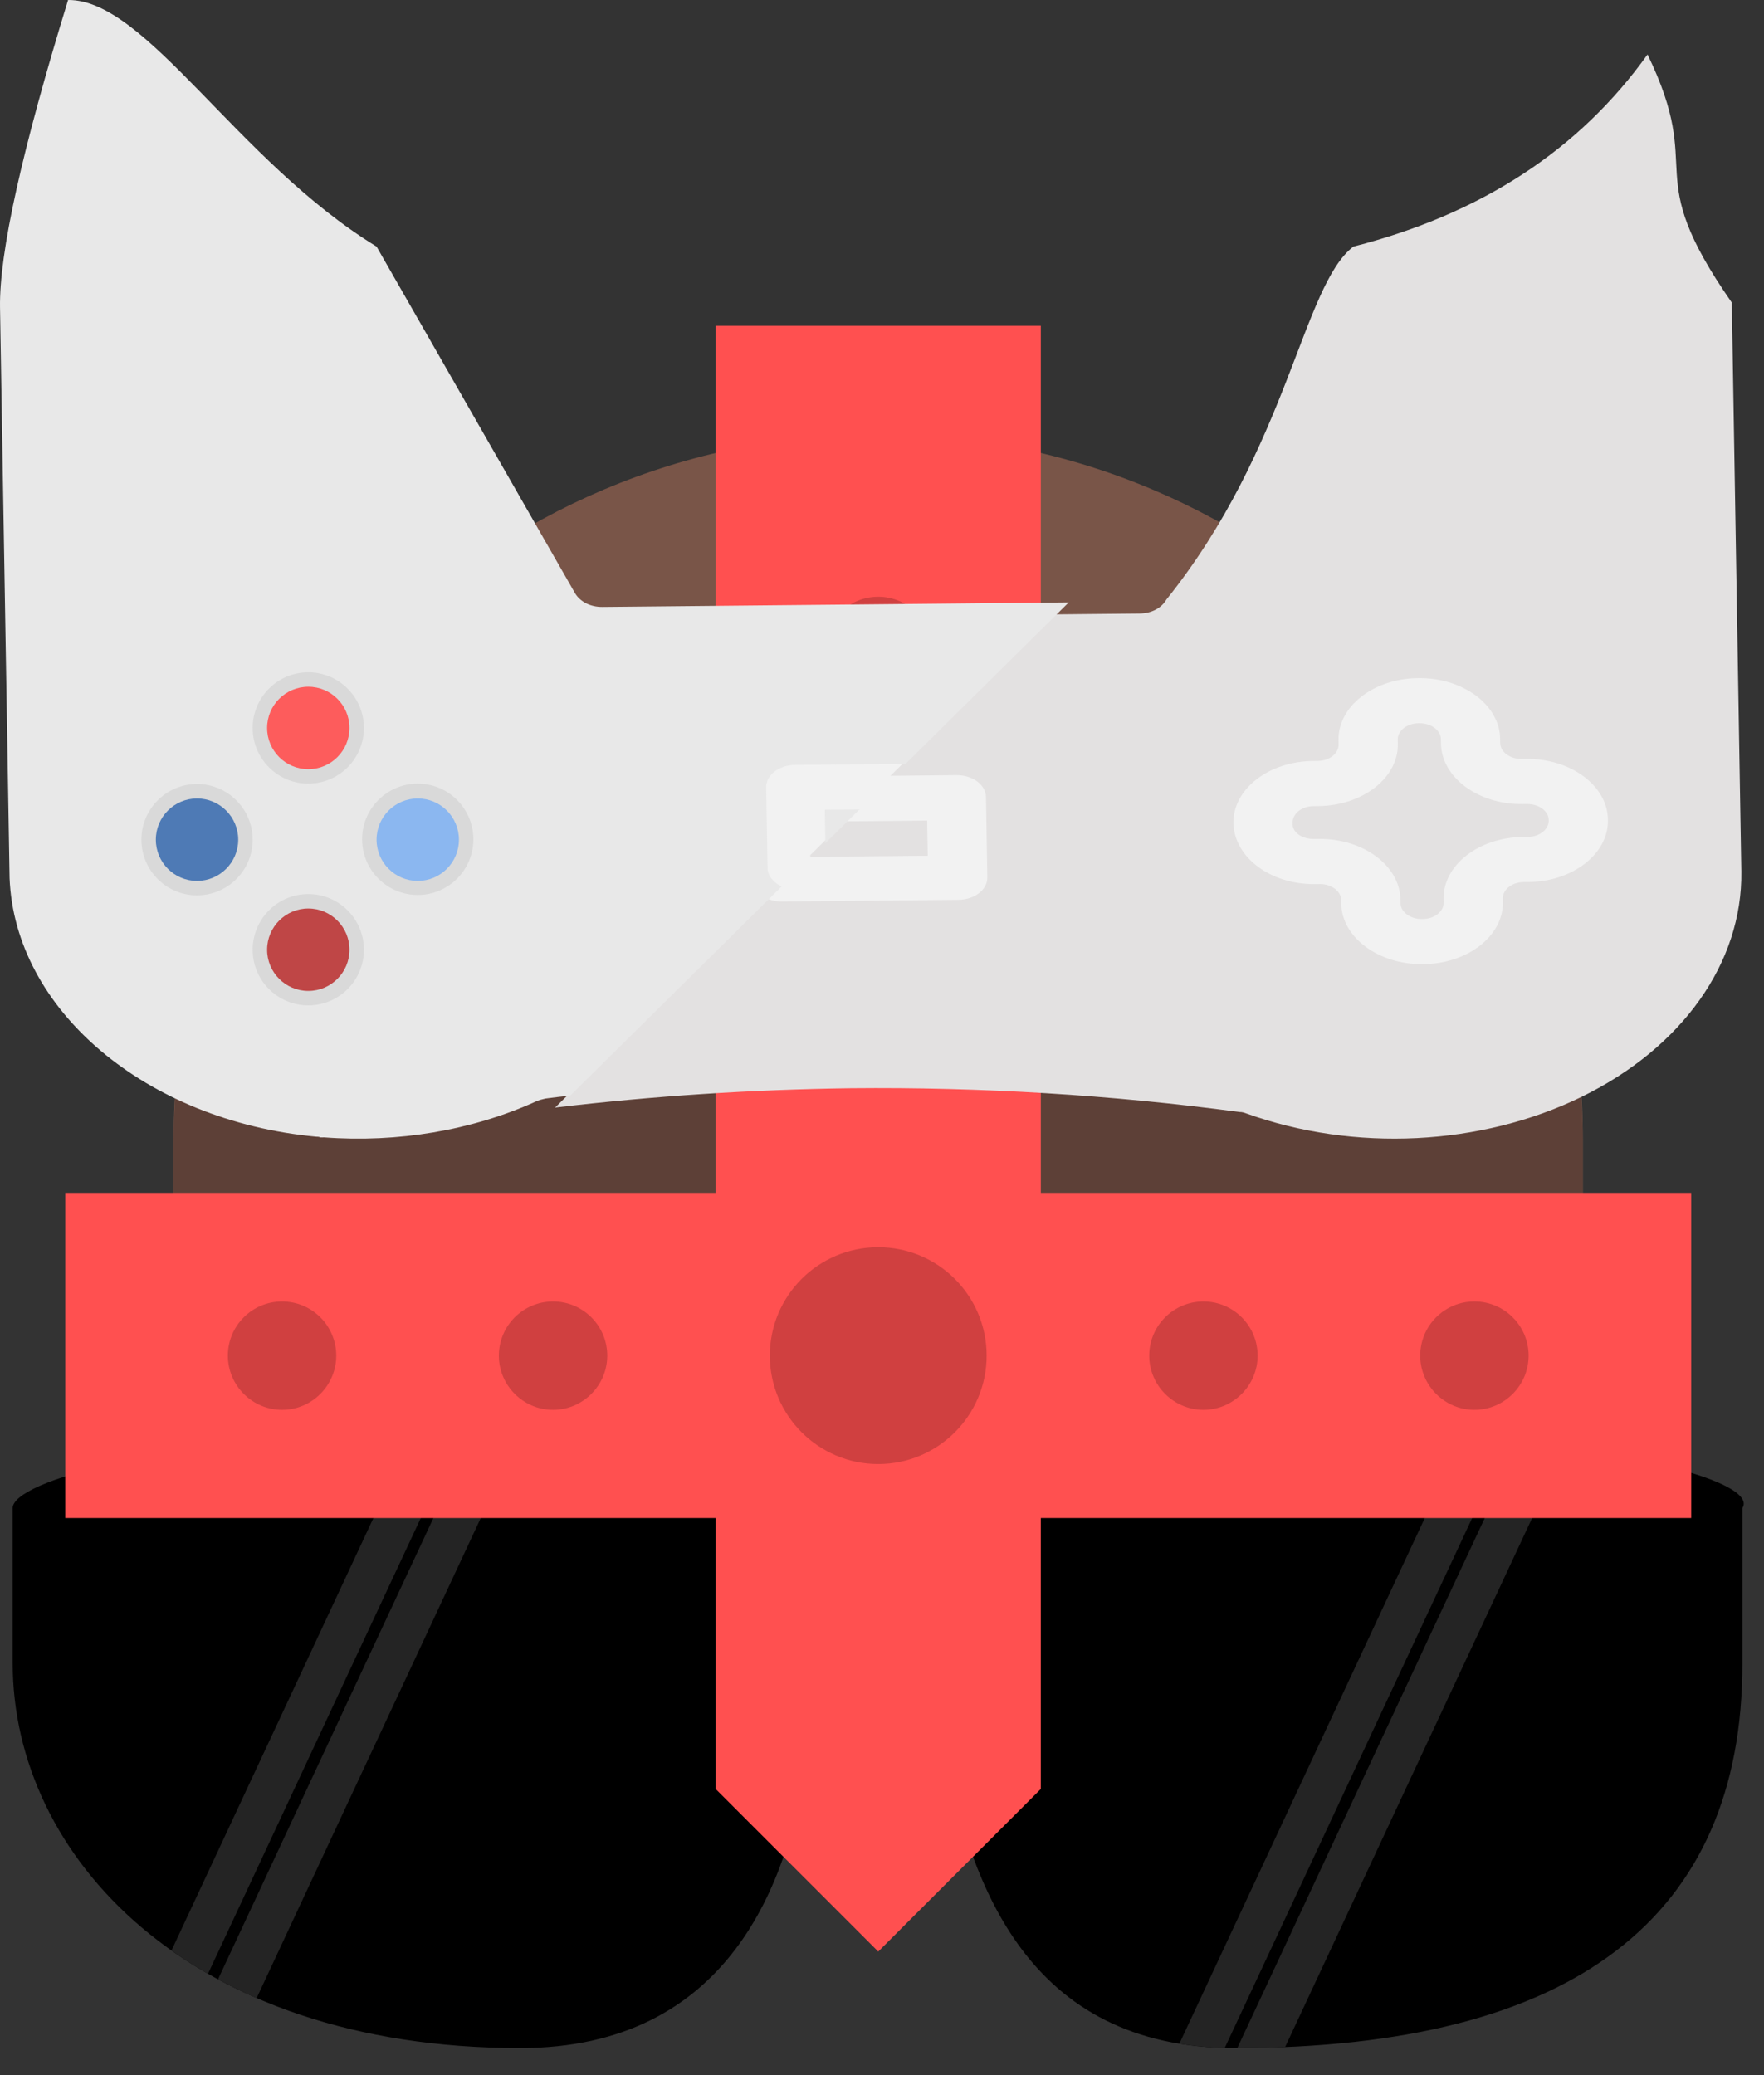 <?xml version="1.0" standalone="no"?><!-- Generator: Gravit.io --><svg xmlns="http://www.w3.org/2000/svg" xmlns:xlink="http://www.w3.org/1999/xlink" style="isolation:isolate" viewBox="0 0 1700 2000" width="1700" height="2000"><rect x="0" y="0" width="1700" height="2000" fill="#333333" stroke="none"/><defs><clipPath id="_clipPath_1Bs5eSFj2MMeEUVGHW8rh0TrMv1H2TBv"><rect width="1700" height="2000"/></clipPath></defs><g clip-path="url(#_clipPath_1Bs5eSFj2MMeEUVGHW8rh0TrMv1H2TBv)"><path d=" M 406.576 1385 C 154.174 1385 12.239 1428.077 12.239 1453.401 L 12.239 1603.16 C 12.239 1788.339 181.517 1973.939 501.311 1973.939 C 703.065 1973.939 760.612 1812.906 777.271 1695.203 C 785.853 1644.638 803.605 1603.244 845.672 1603.244 C 887.739 1603.244 902.883 1636.393 911.381 1695.287 C 936.789 1812.822 988.363 1973.939 1190.117 1973.939 C 1518.072 1973.939 1679.189 1847.065 1679.189 1603.244 L 1679.189 1453.401 C 1695.931 1428.077 1552.988 1385 1300.585 1385 C 1064.926 1385 920.972 1434.976 853.581 1434.976 C 786.273 1434.976 642.236 1385 406.576 1385 Z " fill="rgb(0,0,0)"/><clipPath id="_clipPath_n5WQeOod9Qudrj82kiGQf0VAsBNFGwNb"><path d=" M 406.576 1385 C 154.174 1385 12.239 1428.077 12.239 1453.401 L 12.239 1603.16 C 12.239 1788.339 181.517 1973.939 501.311 1973.939 C 703.065 1973.939 760.612 1812.906 777.271 1695.203 C 785.853 1644.638 803.605 1603.244 845.672 1603.244 C 887.739 1603.244 902.883 1636.393 911.381 1695.287 C 936.789 1812.822 988.363 1973.939 1190.117 1973.939 C 1518.072 1973.939 1679.189 1847.065 1679.189 1603.244 L 1679.189 1453.401 C 1695.931 1428.077 1552.988 1385 1300.585 1385 C 1064.926 1385 920.972 1434.976 853.581 1434.976 C 786.273 1434.976 642.236 1385 406.576 1385 Z " fill="rgb(0,0,0)"/></clipPath><g clip-path="url(#_clipPath_n5WQeOod9Qudrj82kiGQf0VAsBNFGwNb)"><rect x="286.616" y="1247.856" width="41.366" height="757.341" transform="matrix(0.906,0.423,-0.423,0.906,716.182,22.52)" fill="rgb(36,36,36)"/><rect x="345.745" y="1241.91" width="41.366" height="763.579" transform="matrix(0.906,0.423,-0.423,0.906,720.528,-2.733)" fill="rgb(36,36,36)"/><rect x="1270.093" y="1311.917" width="41.366" height="757.341" transform="matrix(0.906,0.423,-0.423,0.906,835.397,-387.108)" fill="rgb(36,36,36)"/><rect x="1329.223" y="1305.971" width="41.366" height="763.579" transform="matrix(0.906,0.423,-0.423,0.906,839.743,-412.362)" fill="rgb(36,36,36)"/></g><g id="viking_helmet"><path d=" M 1525.383 1097.442 C 1525.383 722.417 1221.401 418.435 846.376 418.435 C 471.352 418.435 167.37 722.417 167.37 1097.442 L 167.37 1306.579 L 1525.383 1306.579 L 1525.383 1097.442 Z " fill="rgb(121,85,72)"/><path d=" M 167.37 1097.442 L 167.37 1149.89 L 1525.383 1149.89 L 1525.383 1097.442 C 1525.383 1079.688 1524.189 1062.551 1522.772 1045.427 L 169.981 1045.427 C 168.564 1062.551 167.37 1079.688 167.37 1097.442 Z " fill="rgb(93,64,55)"/><path d=" M 62.906 1149.68 L 801.137 1149.68 L 1629.846 1149.68 L 1629.846 1463.071 L 62.906 1463.071 L 62.906 1149.68 Z " fill="rgb(255,80,80)"/><path d=" M 1003.065 1724.223 L 846.376 1880.925 L 689.688 1724.223 L 689.688 313.972 L 1003.065 313.972 L 1003.065 1724.223 Z " fill="rgb(255,80,80)"/><path d=" M 950.84 1306.579 C 950.84 1364.092 904.087 1411.042 846.376 1411.042 C 788.666 1411.042 741.913 1364.092 741.913 1306.579 C 741.913 1248.816 788.666 1202.115 846.376 1202.115 C 904.087 1202.115 950.84 1248.816 950.84 1306.579 Z " fill="rgb(208,64,64)"/><path d=" M 1211.992 1306.579 C 1211.992 1335.303 1188.491 1358.817 1159.767 1358.817 C 1131.043 1358.817 1107.528 1335.303 1107.528 1306.579 C 1107.528 1277.737 1130.925 1254.354 1159.767 1254.354 C 1188.609 1254.354 1211.992 1277.737 1211.992 1306.579 Z  M 898.601 627.362 C 898.601 656.086 875.1 679.588 846.376 679.588 C 817.652 679.588 794.151 656.086 794.151 627.362 C 794.151 598.639 817.652 575.124 846.376 575.124 C 875.1 575.124 898.601 598.639 898.601 627.362 Z  M 898.601 888.515 C 898.601 917.252 875.1 940.753 846.376 940.753 C 817.652 940.753 794.151 917.252 794.151 888.515 C 794.151 859.791 817.652 836.289 846.376 836.289 C 875.1 836.289 898.601 859.791 898.601 888.515 Z  M 585.224 1306.579 C 585.224 1335.303 561.71 1358.817 532.986 1358.817 C 504.261 1358.817 480.761 1335.303 480.761 1306.579 C 480.761 1277.737 504.144 1254.354 532.986 1254.354 C 561.827 1254.354 585.224 1277.737 585.224 1306.579 Z  M 324.058 1306.579 C 324.058 1335.303 300.557 1358.817 271.833 1358.817 C 243.096 1358.817 219.595 1335.303 219.595 1306.579 C 219.595 1277.737 242.978 1254.354 271.833 1254.354 C 300.675 1254.354 324.058 1277.737 324.058 1306.579 Z  M 1473.158 1306.579 C 1473.158 1335.303 1449.656 1358.817 1420.919 1358.817 C 1392.196 1358.817 1368.694 1335.303 1368.694 1306.579 C 1368.694 1277.737 1392.077 1254.354 1420.919 1254.354 C 1449.775 1254.354 1473.158 1277.737 1473.158 1306.579 Z " fill="rgb(208,64,64)"/></g><path d=" M 1106.586 796.308 C 1106.586 674.148 1216.678 574.969 1352.281 574.969 C 1487.884 574.969 1597.976 674.148 1597.976 796.308 C 1597.976 918.469 1487.884 1017.648 1352.281 1017.648 C 1216.678 1017.648 1106.586 918.469 1106.586 796.308 Z " fill="rgb(242,242,242)"/><path d=" M 704.446 817.565 C 704.446 741.679 765.481 680.069 840.66 680.069 C 915.838 680.069 976.874 741.679 976.874 817.565 C 976.874 893.452 915.838 955.062 840.66 955.062 C 765.481 955.062 704.446 893.452 704.446 817.565 Z " fill="rgb(242,242,242)"/><path d=" M 858.146 747.717 L 1015.387 592.117 L 1098.225 591.316 C 1109.838 591.198 1119.417 585.95 1124.128 577.788 C 1241.608 431.216 1255.19 275.223 1304.266 237.668 Q 1489.245 190.402 1587.764 52.491 C 1644.766 169.985 1578.789 162.125 1668.976 291.638 L 1678.161 839.99 C 1679.355 927.71 1621.239 1009.722 1524.32 1057.092 C 1427.401 1104.462 1305.302 1110.537 1201.127 1073.153 C 1199.185 1072.431 1197.23 1071.71 1194.33 1071.736 C 1071.155 1055.242 945.237 1047.631 820.421 1048.838 C 724.828 1050.072 629.458 1056.265 534.993 1067.485 L 738.79 865.827 C 743.094 867.822 748.145 868.937 753.538 868.884 L 923.821 867.231 C 939.305 867.074 951.719 857.376 951.522 845.58 L 950.223 768.2 C 950.026 756.39 937.311 746.942 921.814 747.087 L 858.146 747.717 L 858.146 747.717 Z  M 813.768 791.636 L 893.51 790.861 L 894.087 824.769 L 780.884 825.871 L 780.859 824.204 L 813.768 791.636 L 813.768 791.636 Z  M 1266.37 808.615 L 1271.211 808.563 C 1313.779 808.156 1349.05 834.348 1349.601 866.772 L 1349.667 870.459 C 1349.812 879.303 1359.601 885.838 1370.242 885.746 L 1371.2 885.733 C 1382.813 885.615 1391.395 878.162 1391.264 870.052 L 1391.198 866.365 C 1390.66 833.941 1425.052 807.067 1467.62 806.66 L 1472.462 806.608 C 1484.062 806.49 1492.657 799.036 1492.513 790.927 L 1492.499 790.192 C 1492.355 781.348 1482.566 774.813 1471.924 774.918 L 1467.082 774.958 C 1424.515 775.378 1389.243 749.186 1388.692 716.749 L 1388.626 712.327 C 1388.469 703.483 1378.693 696.948 1368.051 697.053 L 1367.08 697.053 C 1355.467 697.171 1346.886 704.624 1347.017 712.734 L 1347.095 717.156 C 1347.634 749.593 1313.254 776.454 1270.674 776.874 L 1265.844 776.926 C 1254.231 777.031 1245.65 784.484 1245.781 792.594 L 1245.795 793.328 C 1244.981 802.186 1254.757 808.721 1266.37 808.615 Z  M 1188.701 793.145 C 1188.15 760.72 1222.542 733.847 1265.11 733.44 L 1269.952 733.388 C 1281.564 733.27 1290.146 725.816 1290.015 717.707 L 1289.936 713.285 C 1289.385 680.86 1323.778 653.987 1366.345 653.58 L 1367.316 653.567 C 1409.883 653.147 1445.169 679.351 1445.707 711.776 L 1445.785 716.198 C 1445.929 725.042 1455.719 731.577 1466.36 731.472 L 1471.203 731.432 C 1513.77 731.013 1549.042 757.217 1549.593 789.641 L 1549.606 790.376 C 1550.144 822.813 1515.752 849.674 1473.184 850.094 L 1468.342 850.146 C 1456.742 850.251 1448.147 857.705 1448.291 865.814 L 1448.344 869.501 C 1448.895 901.925 1414.503 928.799 1371.935 929.219 L 1370.965 929.232 C 1328.397 929.639 1293.125 903.448 1292.574 871.01 L 1292.521 867.336 C 1292.364 858.492 1282.575 851.944 1271.933 852.049 L 1267.104 852.102 C 1224.523 852.508 1189.252 826.317 1188.701 793.145 Z " fill-rule="evenodd" fill="rgb(227,225,225)"/><path d=" M 872.712 736.195 L 1029.952 580.595 L 580.631 584.965 C 569.031 585.083 559.269 580.017 554.296 571.961 L 362.9 237.667 C 228.111 155.091 141.086 -0.732 65.622 0.003 Q -1.3 217.63 0.026 296.492 L 9.237 846.314 C 14.263 973.058 139.931 1080.199 304.69 1095.551 L 304.69 1095.551 C 305.662 1095.538 307.59 1095.525 308.575 1096.247 L 312.445 1096.22 C 383.395 1101.535 454.713 1089.489 516.045 1061.802 C 518.932 1060.293 522.79 1059.518 525.676 1058.758 C 533.615 1057.747 541.567 1056.789 549.558 1055.962 L 753.341 854.318 C 745.259 850.644 739.813 843.952 739.682 836.262 L 738.383 758.882 C 738.186 747.086 750.599 737.376 766.083 737.231 L 872.712 736.195 L 872.712 736.195 Z  M 828.321 780.113 L 794.873 780.442 L 795.411 812.682 L 828.321 780.113 L 828.321 780.113 Z  M 305.28 726.235 C 322.694 726.064 337.022 714.872 336.8 701.605 C 336.576 688.326 321.88 677.422 304.468 677.592 C 287.042 677.763 272.712 688.956 272.935 702.222 C 273.158 715.488 287.868 726.406 305.28 726.235 Z  M 167.737 834.452 C 185.163 834.294 199.492 823.088 199.269 809.822 C 199.046 796.556 184.349 785.638 166.923 785.809 C 149.511 785.979 135.181 797.172 135.404 810.438 C 135.627 823.718 150.324 834.622 167.737 834.452 Z  M 447.365 831.735 C 464.778 831.565 479.107 820.372 478.884 807.105 C 478.661 793.839 463.964 782.922 446.538 783.092 C 429.126 783.263 414.796 794.456 415.02 807.722 C 415.242 820.989 429.939 831.906 447.365 831.735 Z  M 308.049 891.322 C 290.623 891.492 276.294 902.699 276.518 915.965 C 276.74 929.231 291.437 940.135 308.863 939.978 C 326.276 939.807 340.605 928.601 340.382 915.335 C 340.159 902.069 325.462 891.164 308.049 891.322 Z " fill="rgb(232,232,232)"/><path d=" M 243.496 701.614 C 243.496 672 267.512 647.951 297.106 647.951 C 326.684 647.951 350.716 672 350.716 701.614 C 350.716 731.228 326.684 755.259 297.106 755.259 C 267.512 755.259 243.496 731.228 243.496 701.614 Z " fill="rgb(217,217,217)"/><path d=" M 257.412 701.598 C 257.412 679.672 275.197 661.878 297.112 661.878 C 319.016 661.878 336.8 679.672 336.8 701.598 C 336.8 723.525 319.016 741.332 297.112 741.332 C 275.197 741.332 257.412 723.525 257.412 701.598 Z " fill="rgb(253,92,92)"/><path d=" M 348.984 808.922 C 348.984 779.308 372.999 755.259 402.593 755.259 C 432.171 755.259 456.203 779.308 456.203 808.922 C 456.203 838.536 432.171 862.567 402.593 862.567 C 372.999 862.567 348.984 838.536 348.984 808.922 Z " fill="rgb(217,217,217)"/><path d=" M 243.496 915.344 C 243.496 885.73 267.512 861.681 297.106 861.681 C 326.684 861.681 350.716 885.73 350.716 915.344 C 350.716 944.958 326.684 968.989 297.106 968.989 C 267.512 968.989 243.496 944.958 243.496 915.344 Z " fill="rgb(217,217,217)"/><path d=" M 362.9 809.285 C 362.9 787.358 380.693 769.551 402.593 769.551 C 424.506 769.551 442.287 787.358 442.287 809.285 C 442.287 831.211 424.506 849.005 402.593 849.005 C 380.693 849.005 362.9 831.211 362.9 809.285 Z " fill="rgb(139,183,240)"/><path d=" M 257.412 915.342 C 257.412 893.415 275.197 875.609 297.112 875.609 C 319.016 875.609 336.8 893.415 336.8 915.342 C 336.8 937.269 319.016 955.062 297.112 955.062 C 275.197 955.062 257.412 937.269 257.412 915.342 Z " fill="rgb(191,70,70)"/><path d=" M 136.277 809.287 C 136.277 779.673 160.293 755.624 189.886 755.624 C 219.465 755.624 243.496 779.673 243.496 809.287 C 243.496 838.901 219.465 862.932 189.886 862.932 C 160.293 862.932 136.277 838.901 136.277 809.287 Z " fill="rgb(217,217,217)"/><path d=" M 150.193 809.285 C 150.193 787.358 167.975 769.551 189.887 769.551 C 211.787 769.551 229.581 787.358 229.581 809.285 C 229.581 831.211 211.787 849.005 189.887 849.005 C 167.975 849.005 150.193 831.211 150.193 809.285 Z " fill="rgb(78,122,181)"/></g></svg>